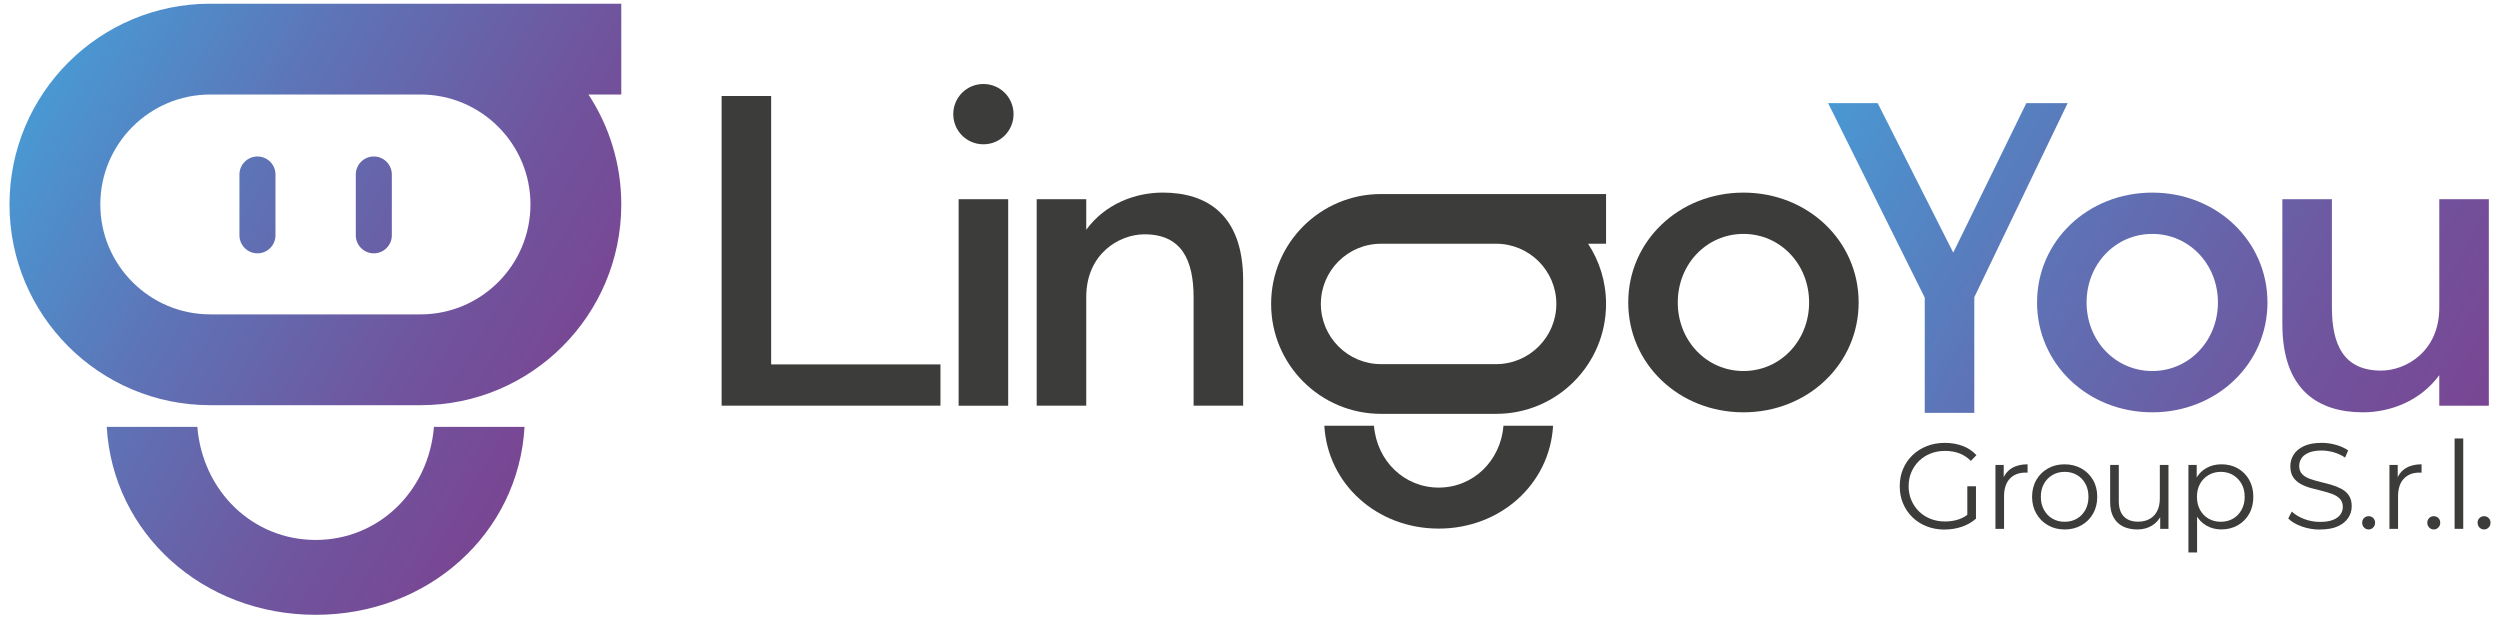 <?xml version="1.0" encoding="UTF-8"?>
<svg id="Livello_1" data-name="Livello 1" xmlns="http://www.w3.org/2000/svg" xmlns:xlink="http://www.w3.org/1999/xlink" viewBox="0 0 1350 334">
  <defs>
    <style>
      .cls-1 {
        fill: #3c3c3b;
      }

      .cls-2 {
        fill: url(#Sfumatura_senza_nome_111-2);
      }

      .cls-3 {
        fill: url(#Sfumatura_senza_nome_111);
      }
    </style>
    <linearGradient id="Sfumatura_senza_nome_111" data-name="Sfumatura senza nome 111" x1="308.91" y1="208.63" x2="25.94" y2="45.26" gradientUnits="userSpaceOnUse">
      <stop offset="0" stop-color="#794693"/>
      <stop offset=".22" stop-color="#71529c"/>
      <stop offset=".63" stop-color="#5e73b6"/>
      <stop offset="1" stop-color="#4998d3"/>
    </linearGradient>
    <linearGradient id="Sfumatura_senza_nome_111-2" data-name="Sfumatura senza nome 111" x1="1329.19" y1="244.66" x2="990.85" y2="49.32" xlink:href="#Sfumatura_senza_nome_111"/>
  </defs>
  <path class="cls-3" d="M57.65,230.52h48.92c2.83,34.77,29.92,61.05,63.88,61.05s61.05-26.28,63.88-61.05h48.92s0,0,0,0c-3.24,57.41-51.75,101.48-112.8,101.48s-109.57-44.07-112.8-101.48c0,0,0,0,0,0ZM148.76,127.07v-32.84c0-5.37-4.36-9.73-9.73-9.73h0c-5.37,0-9.73,4.36-9.73,9.73v32.84c0,5.37,4.36,9.73,9.73,9.73h0c5.37,0,9.73-4.36,9.73-9.73ZM211.59,127.07v-32.84c0-5.37-4.36-9.73-9.73-9.73h0c-5.37,0-9.73,4.36-9.73,9.73v32.84c0,5.37,4.36,9.73,9.73,9.73h0c5.37,0,9.73-4.36,9.73-9.73ZM335.49,2H113.53C53.66,2,5.13,50.53,5.13,110.4s48.53,108.4,108.4,108.4h113.56c59.87,0,108.4-48.53,108.4-108.4,0-21.92-6.53-42.31-17.71-59.36h17.71V2ZM286.45,110.4c0,32.73-26.63,59.36-59.36,59.36h-113.56c-32.73,0-59.36-26.63-59.36-59.36s26.63-59.36,59.36-59.36h113.56c32.73,0,59.36,26.63,59.36,59.36Z"/>
  <g>
    <g>
      <g>
        <path class="cls-1" d="M389.66,51.83h26.76v144.94h91.43v22.3h-118.18V51.83Z"/>
        <path class="cls-1" d="M514.76,61.64c0-8.92,7.14-16.28,16.28-16.28s16.28,7.36,16.28,16.28-7.14,16.28-16.28,16.28-16.28-7.36-16.28-16.28ZM517.66,107.58h26.76v111.5h-26.76v-111.5Z"/>
        <path class="cls-1" d="M618.01,126.53c-13.6,0-31.44,10.48-31.44,33.89v58.65h-26.76v-111.5h26.76v16.5c10.26-14.05,26.54-20.07,41.25-20.07,23.86,0,43.48,11.82,43.48,47.5v67.57h-26.76v-58.42c0-20.29-6.47-34.12-26.54-34.12Z"/>
        <path class="cls-1" d="M879.25,163.33c0-33.23,27.43-59.32,62.21-59.32s62.21,26.09,62.21,59.32-27.43,59.32-62.21,59.32-62.21-26.09-62.21-59.32ZM976.92,163.33c0-20.74-15.61-37.02-35.46-37.02s-35.46,16.28-35.46,37.02,15.61,37.02,35.46,37.02,35.46-16.28,35.46-37.02Z"/>
        <path class="cls-2" d="M1039.36,160.72l-52.18-105.03h26.76l40.81,80.72,39.47-80.72h22.3l-50.4,104.81v62.44h-26.76v-62.21ZM1100.01,163.33c0-33.23,27.43-59.32,62.21-59.32s62.21,26.09,62.21,59.32-27.43,59.32-62.21,59.32-62.21-26.09-62.21-59.32ZM1197.68,163.33c0-20.74-15.61-37.02-35.46-37.02s-35.46,16.28-35.46,37.02,15.61,37.02,35.46,37.02,35.46-16.28,35.46-37.02ZM1232.47,175.15v-67.57h26.76v58.42c0,20.29,6.47,34.12,26.54,34.12,13.6,0,31.44-10.48,31.44-33.89v-58.65h26.76v111.5h-26.76v-16.5c-10.26,14.05-26.54,20.07-41.25,20.07-23.86,0-43.48-11.82-43.48-47.5Z"/>
      </g>
      <g>
        <path class="cls-1" d="M1050.12,285.97c-3.51,0-6.74-.58-9.7-1.74-2.96-1.16-5.52-2.79-7.69-4.9-2.17-2.1-3.86-4.58-5.06-7.43-1.21-2.85-1.81-5.96-1.81-9.34s.6-6.49,1.81-9.34c1.2-2.85,2.9-5.32,5.1-7.43,2.19-2.1,4.77-3.74,7.72-4.9,2.96-1.16,6.19-1.74,9.7-1.74s6.72.55,9.63,1.64c2.91,1.1,5.4,2.76,7.46,5l-3.02,3.09c-1.93-1.93-4.06-3.31-6.38-4.14-2.32-.83-4.82-1.25-7.49-1.25-2.85,0-5.47.47-7.86,1.41-2.39.94-4.47,2.28-6.25,4.01-1.78,1.73-3.15,3.75-4.14,6.05-.99,2.3-1.48,4.83-1.48,7.59s.49,5.24,1.48,7.56c.99,2.32,2.37,4.35,4.14,6.08,1.78,1.73,3.86,3.07,6.25,4.01,2.39.94,4.99,1.41,7.79,1.41,2.63,0,5.12-.39,7.46-1.18,2.35-.79,4.5-2.13,6.48-4.01l2.76,3.68c-2.19,1.93-4.76,3.39-7.69,4.37-2.94.99-6.01,1.48-9.2,1.48ZM1067.02,280.12l-4.67-.59v-16.96h4.67v17.55Z"/>
        <path class="cls-1" d="M1077.54,285.57v-34.52h4.47v9.4l-.46-1.64c.96-2.63,2.59-4.64,4.86-6.02,2.28-1.38,5.11-2.07,8.48-2.07v4.54c-.18,0-.35,0-.53-.03-.18-.02-.35-.03-.53-.03-3.64,0-6.49,1.11-8.55,3.32-2.06,2.21-3.09,5.36-3.09,9.44v17.62h-4.67Z"/>
        <path class="cls-1" d="M1114.88,285.9c-3.38,0-6.38-.76-9.01-2.27-2.63-1.51-4.71-3.6-6.25-6.28-1.54-2.67-2.3-5.7-2.3-9.07s.77-6.51,2.3-9.14c1.53-2.63,3.62-4.69,6.25-6.18,2.63-1.49,5.63-2.23,9.01-2.23s6.45.76,9.11,2.27c2.65,1.51,4.73,3.57,6.25,6.18,1.51,2.61,2.27,5.65,2.27,9.11s-.76,6.45-2.27,9.11c-1.51,2.65-3.6,4.73-6.28,6.25-2.67,1.51-5.7,2.27-9.07,2.27ZM1114.88,281.76c2.5,0,4.71-.56,6.64-1.68,1.93-1.12,3.45-2.7,4.57-4.73,1.12-2.04,1.68-4.39,1.68-7.07s-.56-5.08-1.68-7.1c-1.12-2.02-2.64-3.58-4.57-4.7-1.93-1.12-4.12-1.68-6.58-1.68s-4.65.56-6.58,1.68c-1.93,1.12-3.46,2.69-4.6,4.7-1.14,2.02-1.71,4.38-1.71,7.1s.57,5.03,1.71,7.07c1.14,2.04,2.66,3.62,4.57,4.73,1.91,1.12,4.09,1.68,6.54,1.68Z"/>
        <path class="cls-1" d="M1154.07,285.9c-2.94,0-5.5-.55-7.69-1.64-2.19-1.09-3.89-2.74-5.09-4.93-1.21-2.19-1.81-4.93-1.81-8.22v-20.05h4.67v19.53c0,3.68.91,6.45,2.73,8.32,1.82,1.86,4.37,2.79,7.66,2.79,2.41,0,4.5-.49,6.28-1.48,1.78-.99,3.13-2.42,4.08-4.31.94-1.88,1.41-4.14,1.41-6.77v-18.08h4.67v34.52h-4.47v-9.47l.72,1.71c-1.09,2.54-2.79,4.53-5.09,5.95-2.3,1.43-4.99,2.14-8.05,2.14Z"/>
        <path class="cls-1" d="M1181.75,298.33v-47.27h4.47v10.39l-.46,6.9.66,6.97v23.01h-4.67ZM1199.57,285.9c-2.98,0-5.68-.69-8.09-2.07-2.41-1.38-4.33-3.37-5.75-5.98-1.43-2.61-2.14-5.8-2.14-9.57s.7-6.96,2.1-9.57c1.4-2.61,3.31-4.59,5.72-5.95,2.41-1.36,5.13-2.04,8.15-2.04,3.29,0,6.24.73,8.84,2.2,2.61,1.47,4.66,3.53,6.15,6.18,1.49,2.65,2.24,5.71,2.24,9.17s-.75,6.57-2.24,9.2c-1.49,2.63-3.54,4.69-6.15,6.18-2.61,1.49-5.55,2.24-8.84,2.24ZM1199.24,281.76c2.45,0,4.65-.56,6.58-1.68,1.93-1.12,3.46-2.7,4.6-4.73,1.14-2.04,1.71-4.39,1.71-7.07s-.57-5.02-1.71-7.04c-1.14-2.02-2.67-3.59-4.6-4.73-1.93-1.14-4.12-1.71-6.58-1.71s-4.66.57-6.61,1.71c-1.95,1.14-3.48,2.72-4.6,4.73-1.12,2.02-1.68,4.36-1.68,7.04s.56,5.03,1.68,7.07c1.12,2.04,2.65,3.62,4.6,4.73,1.95,1.12,4.15,1.68,6.61,1.68Z"/>
        <path class="cls-1" d="M1252.76,285.97c-3.42,0-6.7-.56-9.83-1.68-3.13-1.12-5.56-2.55-7.27-4.31l1.91-3.75c1.62,1.58,3.8,2.9,6.54,3.98,2.74,1.08,5.62,1.61,8.65,1.61s5.25-.36,7.07-1.08c1.82-.72,3.16-1.7,4.01-2.93.85-1.23,1.28-2.59,1.28-4.08,0-1.8-.52-3.24-1.55-4.34-1.03-1.09-2.38-1.96-4.04-2.6-1.67-.63-3.51-1.19-5.52-1.68-2.02-.48-4.03-1-6.05-1.55-2.02-.55-3.87-1.28-5.55-2.2-1.69-.92-3.05-2.14-4.08-3.65-1.03-1.51-1.55-3.49-1.55-5.95,0-2.28.6-4.37,1.81-6.28,1.2-1.91,3.06-3.44,5.55-4.6,2.5-1.16,5.7-1.74,9.6-1.74,2.59,0,5.15.36,7.69,1.08,2.54.72,4.73,1.72,6.57,2.99l-1.64,3.88c-1.97-1.32-4.07-2.28-6.28-2.89-2.21-.61-4.35-.92-6.41-.92-2.76,0-5.04.37-6.84,1.12-1.8.75-3.12,1.74-3.98,2.99-.85,1.25-1.28,2.66-1.28,4.24,0,1.8.51,3.24,1.55,4.34,1.03,1.1,2.39,1.95,4.08,2.56,1.69.61,3.54,1.16,5.56,1.64,2.02.48,4.02,1.01,6.02,1.58,1.99.57,3.84,1.31,5.52,2.2,1.69.9,3.05,2.09,4.08,3.58,1.03,1.49,1.55,3.44,1.55,5.85,0,2.23-.61,4.31-1.84,6.21-1.23,1.91-3.1,3.44-5.62,4.6-2.52,1.16-5.75,1.74-9.7,1.74Z"/>
        <path class="cls-1" d="M1279.06,285.9c-.96,0-1.79-.35-2.47-1.05-.68-.7-1.02-1.56-1.02-2.56s.34-1.91,1.02-2.56c.68-.66,1.5-.99,2.47-.99s1.79.33,2.47.99c.68.66,1.02,1.51,1.02,2.56s-.34,1.86-1.02,2.56c-.68.7-1.5,1.05-2.47,1.05Z"/>
        <path class="cls-1" d="M1290.3,285.57v-34.52h4.47v9.4l-.46-1.64c.96-2.63,2.59-4.64,4.86-6.02,2.28-1.38,5.11-2.07,8.48-2.07v4.54c-.18,0-.35,0-.53-.03-.18-.02-.35-.03-.53-.03-3.64,0-6.49,1.11-8.55,3.32-2.06,2.21-3.09,5.36-3.09,9.44v17.62h-4.67Z"/>
        <path class="cls-1" d="M1314.23,285.9c-.96,0-1.79-.35-2.47-1.05-.68-.7-1.02-1.56-1.02-2.56s.34-1.91,1.02-2.56c.68-.66,1.5-.99,2.47-.99s1.79.33,2.47.99c.68.66,1.02,1.51,1.02,2.56s-.34,1.86-1.02,2.56c-.68.7-1.5,1.05-2.47,1.05Z"/>
        <path class="cls-1" d="M1325.48,285.57v-48.79h4.67v48.79h-4.67Z"/>
        <path class="cls-1" d="M1341.39,285.9c-.96,0-1.79-.35-2.47-1.05-.68-.7-1.02-1.56-1.02-2.56s.34-1.91,1.02-2.56c.68-.66,1.5-.99,2.47-.99s1.79.33,2.47.99c.68.66,1.02,1.51,1.02,2.56s-.34,1.86-1.02,2.56c-.68.7-1.5,1.05-2.47,1.05Z"/>
      </g>
    </g>
    <path class="cls-1" d="M715.16,229.88h26.78c1.55,19.04,16.38,33.42,34.97,33.42s33.42-14.39,34.97-33.42h26.78s0,0,0,0c-1.77,31.43-28.33,55.56-61.76,55.56s-59.98-24.13-61.76-55.56c0,0,0,0,0,0Z"/>
    <path class="cls-1" d="M867.26,104.78h-121.51c-32.78,0-59.34,26.56-59.34,59.34s26.56,59.36,59.34,59.36h62.18c32.78,0,59.34-26.58,59.34-59.36,0-12-3.56-23.15-9.7-32.49h9.7v-26.84ZM807.93,196.63h-62.18c-17.91,0-32.49-14.58-32.49-32.52s14.58-32.49,32.49-32.49h62.18c17.91,0,32.49,14.58,32.49,32.49s-14.58,32.52-32.49,32.52Z"/>
  </g>
</svg>